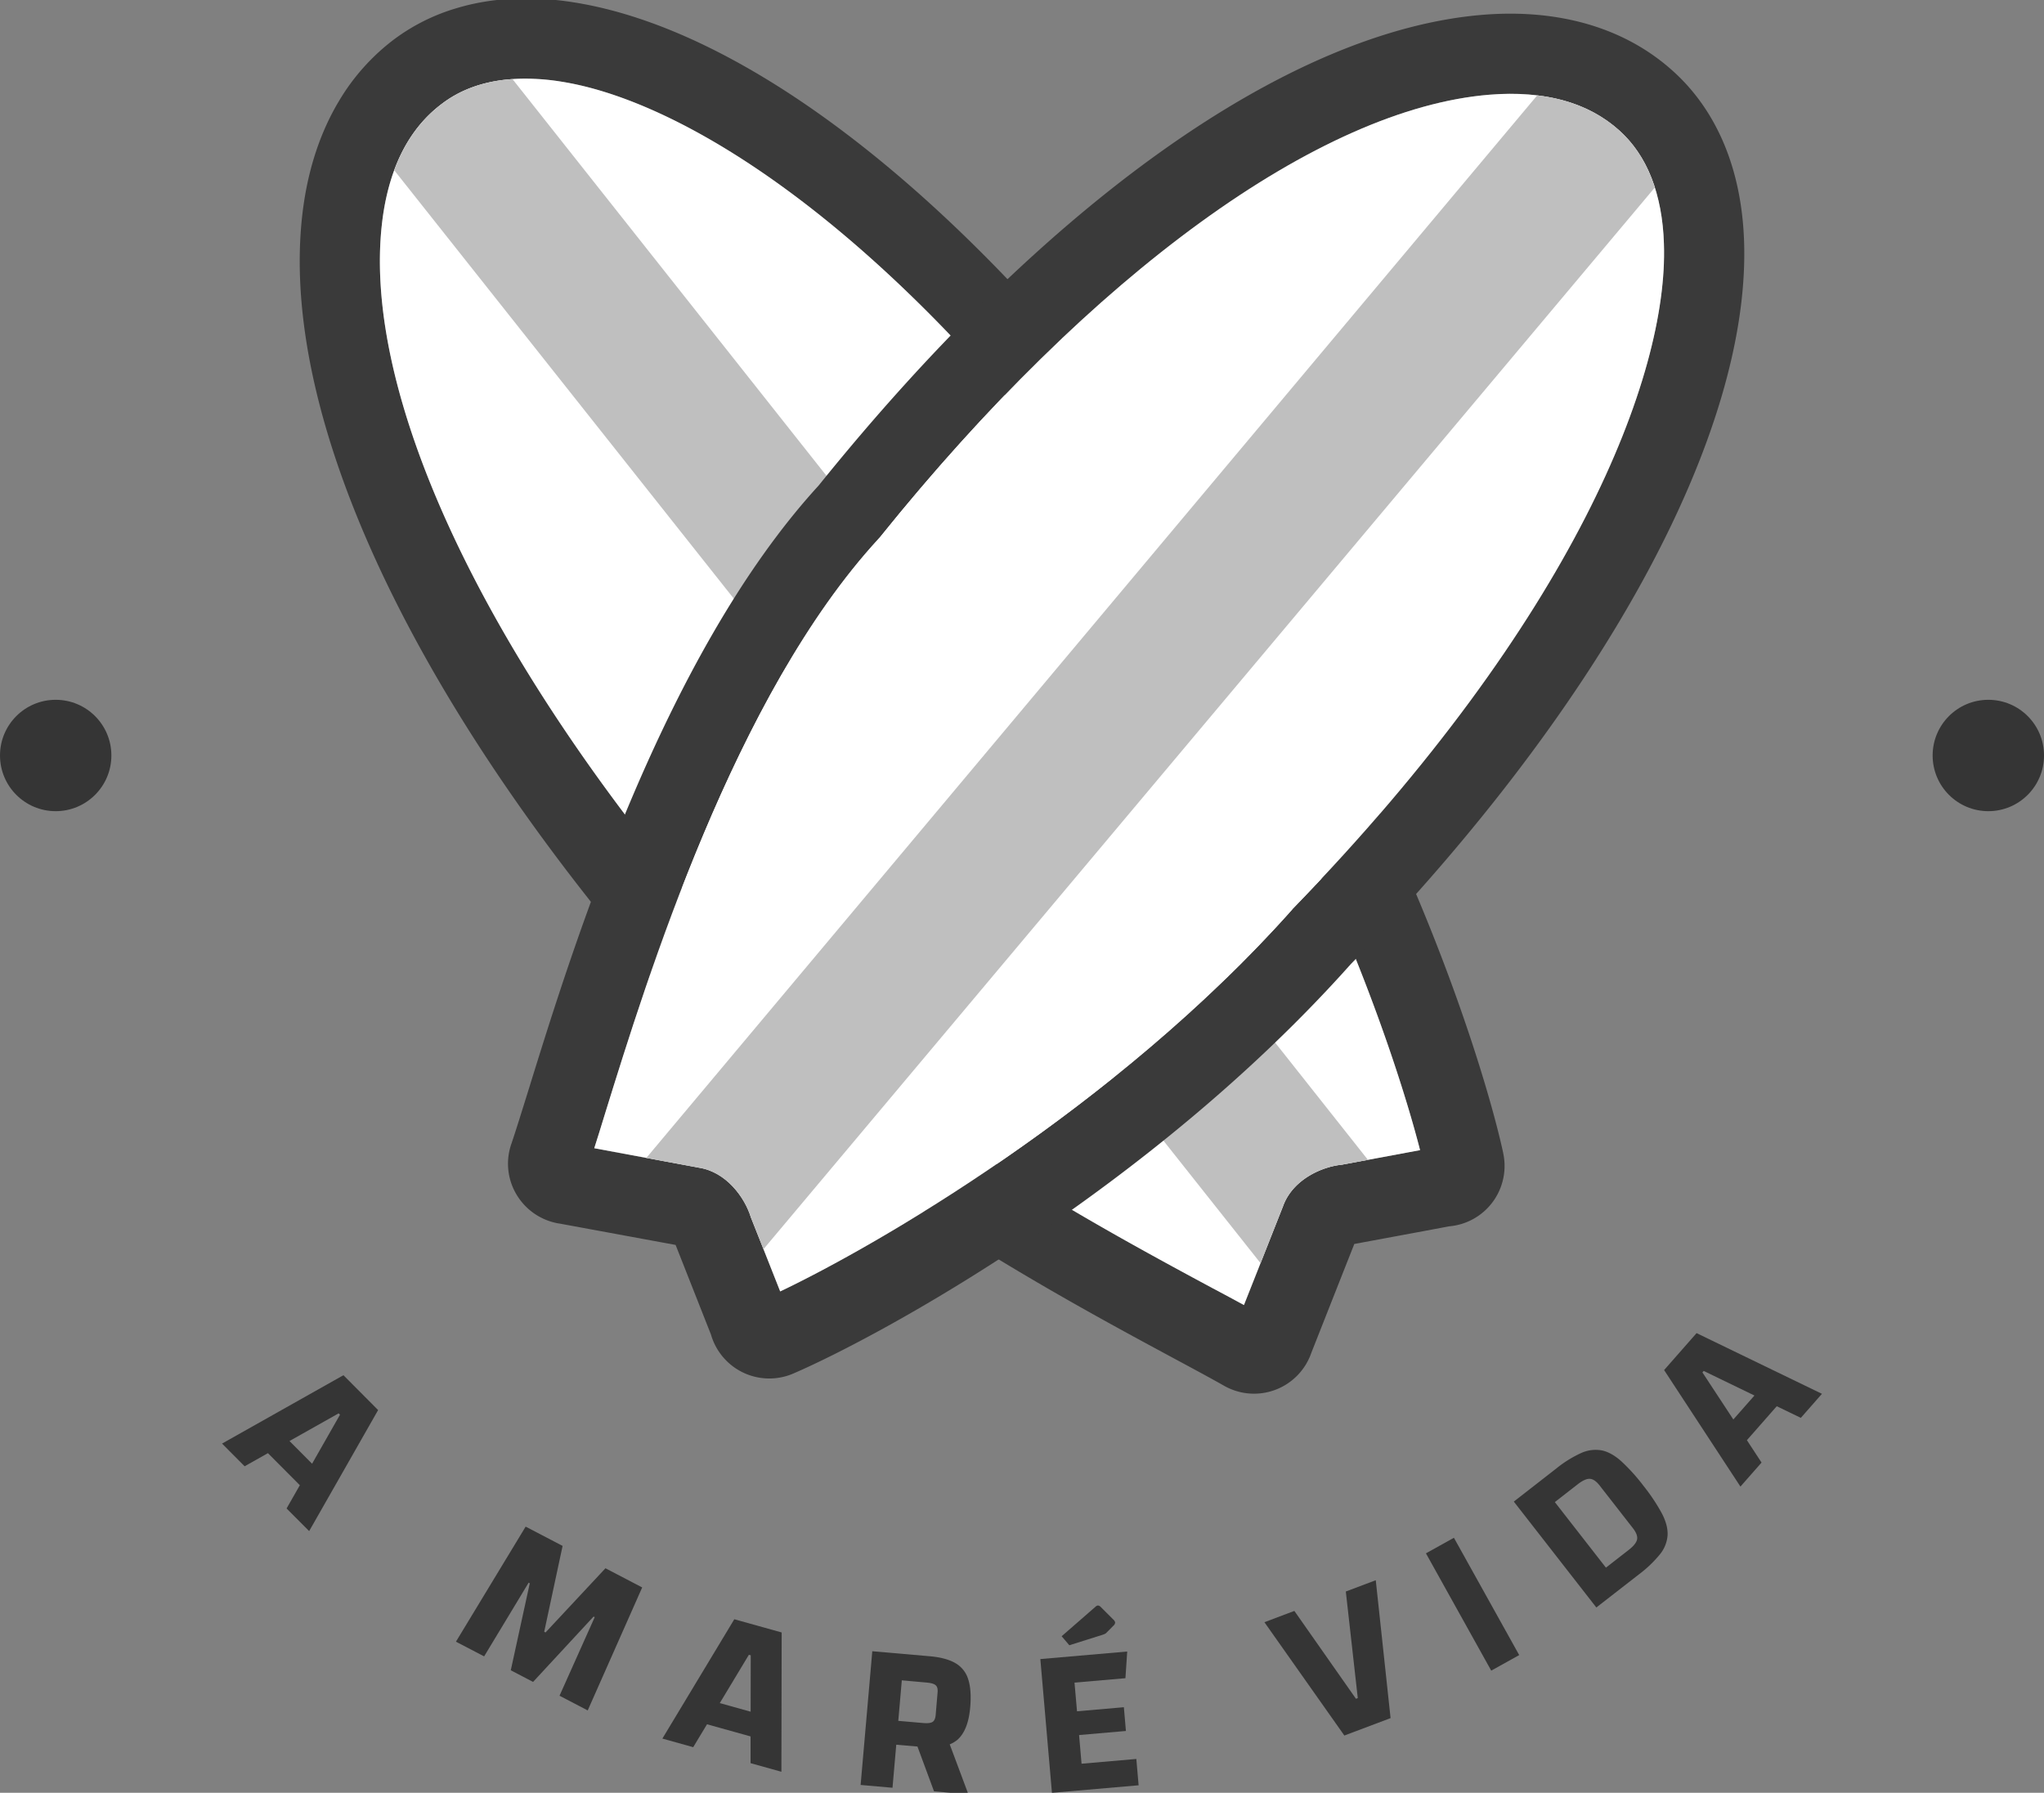 <svg id="Camada_1" data-name="Camada 1" xmlns="http://www.w3.org/2000/svg" viewBox="0 0 1133.41 994.12"><rect x="0" y="0" width="1133.41" height="994.12" fill="#808080" stroke="none"/><defs><style>.cls-1{fill:#353535;}.cls-2{fill:#3a3a3a;}.cls-3{fill:#fff;}.cls-4{fill:#bfbfbf;}</style></defs><path class="cls-1" d="M123.13,800.47l12.52,12.59,12.92-7.28,17.69,17.78-7.35,12.89L171.43,849l38.24-67.11-19.23-19.33Zm49.92,11.17-12.52-12.59,27.24-15.34.76.76Z"/><polygon class="cls-1" points="302.5 905.21 301.77 904.82 311.97 857.21 291.48 846.52 252.82 910.32 268.45 918.47 293.13 877.61 293.76 877.94 283.23 926.18 295.59 932.63 329.13 896.4 329.77 896.73 310.26 940.29 325.89 948.44 356.1 880.24 335.73 869.61 302.5 905.21"/><path class="cls-1" d="M367.29,964.05l17.1,4.77,7.65-12.7,24.15,6.73,0,14.83,17.1,4.77.15-77.24-26.27-7.33Zm49-46.18-.06,31.27-17.1-4.77,16.13-26.79Z"/><path class="cls-1" d="M529.77,922.21q-5.19-3-14.08-3.8l-32-2.79-6.47,74.15,17.68,1.55,2.08-23.86,11.76,1,9.18,24.84L537,995l-10.37-27.75a15.85,15.85,0,0,0,4.35-2.6q5.89-5.29,7-17.86.84-9.62-1.09-15.58A15.51,15.51,0,0,0,529.77,922.21Zm-29.71,9.54L513.94,933q3.67.33,4.95,1.51c.85.79,1.19,2.14,1,4L518.83,951c-.17,1.9-.74,3.17-1.71,3.8s-2.68.84-5.14.63l-13.88-1.21Z"/><polygon class="cls-1" points="599.73 977.99 598.35 962.09 624.33 959.83 623.19 946.66 597.21 948.92 595.82 933.02 624.06 930.57 625.05 915.78 576.88 919.96 583.31 994.12 631.37 989.95 630.1 975.35 599.73 977.99"/><path class="cls-1" d="M611.1,906.59a11.42,11.42,0,0,0,1.62-.62,3.87,3.87,0,0,0,1.12-.93l3.51-3.54a2.53,2.53,0,0,0,1-1.88A3.13,3.13,0,0,0,617.3,898l-6.94-6.93a2.24,2.24,0,0,0-1.63-.81,2.2,2.2,0,0,0-1.14.57l-18.9,16.47,4.26,5Z"/><polygon class="cls-1" points="746.26 882.5 752.9 941.6 751.89 941.98 717.73 893.26 701.13 899.52 745.45 962.36 771.08 952.7 762.87 876.24 746.26 882.5"/><rect class="cls-1" x="807.66" y="852.36" width="17.75" height="74.44" transform="translate(-329.55 509.36) rotate(-29.1)"/><path class="cls-1" d="M911.32,823.91a102.73,102.73,0,0,0-12.5-13.81q-5.55-4.89-10.86-5.89a19.35,19.35,0,0,0-11.26,1.53A63.86,63.86,0,0,0,863,814.27l-23.58,18.37,45.76,58.72L908.79,873a66.09,66.09,0,0,0,11.65-11.12,18.81,18.81,0,0,0,4.24-10.55q.29-5.43-3.09-12A102.87,102.87,0,0,0,911.32,823.91Zm-3.56,29.73c-.36,1.74-1.91,3.68-4.67,5.83l-12.59,9.8-28.33-36.35,12.59-9.81c2.75-2.15,5-3.18,6.79-3.1s3.61,1.33,5.51,3.77l18.38,23.58C907.34,849.81,908.12,851.9,907.76,853.64Z"/><path class="cls-1" d="M998.57,786.21l11.71-13.33-69.52-33.66-18,20.49,42.32,64.61L976.79,811l-8.12-12.41,16.55-18.83Zm-37.42.9L944,761l.71-.81,28.14,13.63Z"/><path class="cls-2" d="M833.55,639.39c-11.12-51.36-62.25-213.8-163.49-347C555.27,127.07,423.87,18.28,318.64,1.38c-23.87-3.85-45.95-2.74-65.59,3.19A109.49,109.49,0,0,0,218.29,22a118.63,118.63,0,0,0-30.24,33.87c-10.74,17.86-17.71,39.28-20.45,63.51C155.45,226.53,223,376.6,353,531.12c75.82,102.64,225.81,183.27,297.92,222.1,11.86,6.38,21.2,11.42,27.5,15a33.6,33.6,0,0,0,48.69-18l17.93-45.43,5.93-15,38.76-7.19,13.86-2.6a33.6,33.6,0,0,0,29.94-40.61ZM744,645.84c-11.33,1.11-27.42,8.45-32.6,23.12L699,700.46l-9.19,23.19q-7.68-4.21-17.79-9.56C602.62,676.74,458.11,599,388.45,504.22l-.89-1.19c-120.73-143.25-186.39-284.8-175.79-378.7a126.62,126.62,0,0,1,6.82-29.94c5.7-15.56,14.6-27.94,26.45-36.83,10.68-8.16,23.79-12.68,39.13-13.71,2.3-.15,4.67-.23,7-.23a124.26,124.26,0,0,1,20.39,1.71c72.25,11.56,194.9,89.37,322.22,272.72l.6.82c89.37,117.46,138.66,262.64,153,318.89l-28.9,5.41Z"/><path class="cls-3" d="M787.45,637.76,744,645.84c-11.33,1.11-27.42,8.45-32.6,23.12l-21.64,54.69q-7.68-4.21-17.79-9.56C602.62,676.74,458.11,599,388.45,504.22l-.89-1.19c-120.73-143.25-186.39-284.8-175.79-378.7,3.41-30.24,14.6-52.77,33.27-66.77,12.31-9.34,27.8-13.94,46.17-13.94a124.26,124.26,0,0,1,20.39,1.71c72.25,11.56,194.9,89.37,322.22,272.72l.6.82C723.79,436.33,773.08,581.51,787.45,637.76Z"/><path class="cls-4" d="M758.55,643.17,744,645.84c-11.33,1.11-27.42,8.45-32.6,23.12L699,700.46,218.59,94.39c5.7-15.56,14.6-27.94,26.45-36.83,10.68-8.16,23.79-12.68,39.13-13.71Z"/><path class="cls-2" d="M967.1,133.82c-1.34-39.8-15-72.48-39.51-94.49C901.21,15.54,864.75,4.79,822.36,8.2,714.83,16.87,580.54,112,453.89,269.29,367.7,363.41,317.3,526.08,293.07,604.34c-4,12.82-7.12,22.9-9.49,29.86a33.34,33.34,0,0,0,3.34,29,33.7,33.7,0,0,0,23.71,15.34l64,11.78L394.23,740a33.65,33.65,0,0,0,45.65,21.64c48.24-20.82,197.87-102.19,309.18-227.07C889.21,390.16,970.73,240.31,967.1,133.82ZM716.83,503.92l-.6.74C618,614.86,485,691.19,432.62,716.1l-9.27-23.42-7-17.64c-3.34-11-13.64-25.27-29-27.57L365,643.32l-35.42-6.6c1.78-5.55,3.78-12,6-19.26,23.35-75.3,71.89-232,151.56-318.6l1-1.11C605.44,151.82,731.8,60.15,825.92,52.52a129.36,129.36,0,0,1,26.38.37c18.3,2.15,33.57,8.67,45.58,19.49,9,8.08,15.63,18.67,19.71,31.57a112.33,112.33,0,0,1,5,31.35C925.15,208.52,872.38,343.77,716.83,503.92Z"/><path class="cls-3" d="M716.83,503.92l-.6.74C618,614.86,485,691.19,432.62,716.1L416.39,675c-3.34-11-13.64-25.27-29-27.57l-57.88-10.75c1.78-5.55,3.78-12,6-19.26,23.35-75.3,71.89-232,151.56-318.6l1-1.11C605.44,151.82,731.8,60.15,825.92,52.52c30.38-2.45,54.62,4.22,72,19.86,15.49,13.93,23.86,35.13,24.75,62.92C925.15,208.52,872.38,343.77,716.83,503.92Z"/><path class="cls-4" d="M917.59,104,423.35,692.68l-7-17.64c-3.34-11-13.64-25.27-29-27.57L365,643.32l-6.61-1.25,494-589.18c18.3,2.15,33.57,8.67,45.58,19.49C906.92,80.46,913.51,91.05,917.59,104Z"/><circle class="cls-1" cx="30.88" cy="418.92" r="30.88"/><circle class="cls-1" cx="1102.54" cy="418.92" r="30.88"/></svg>